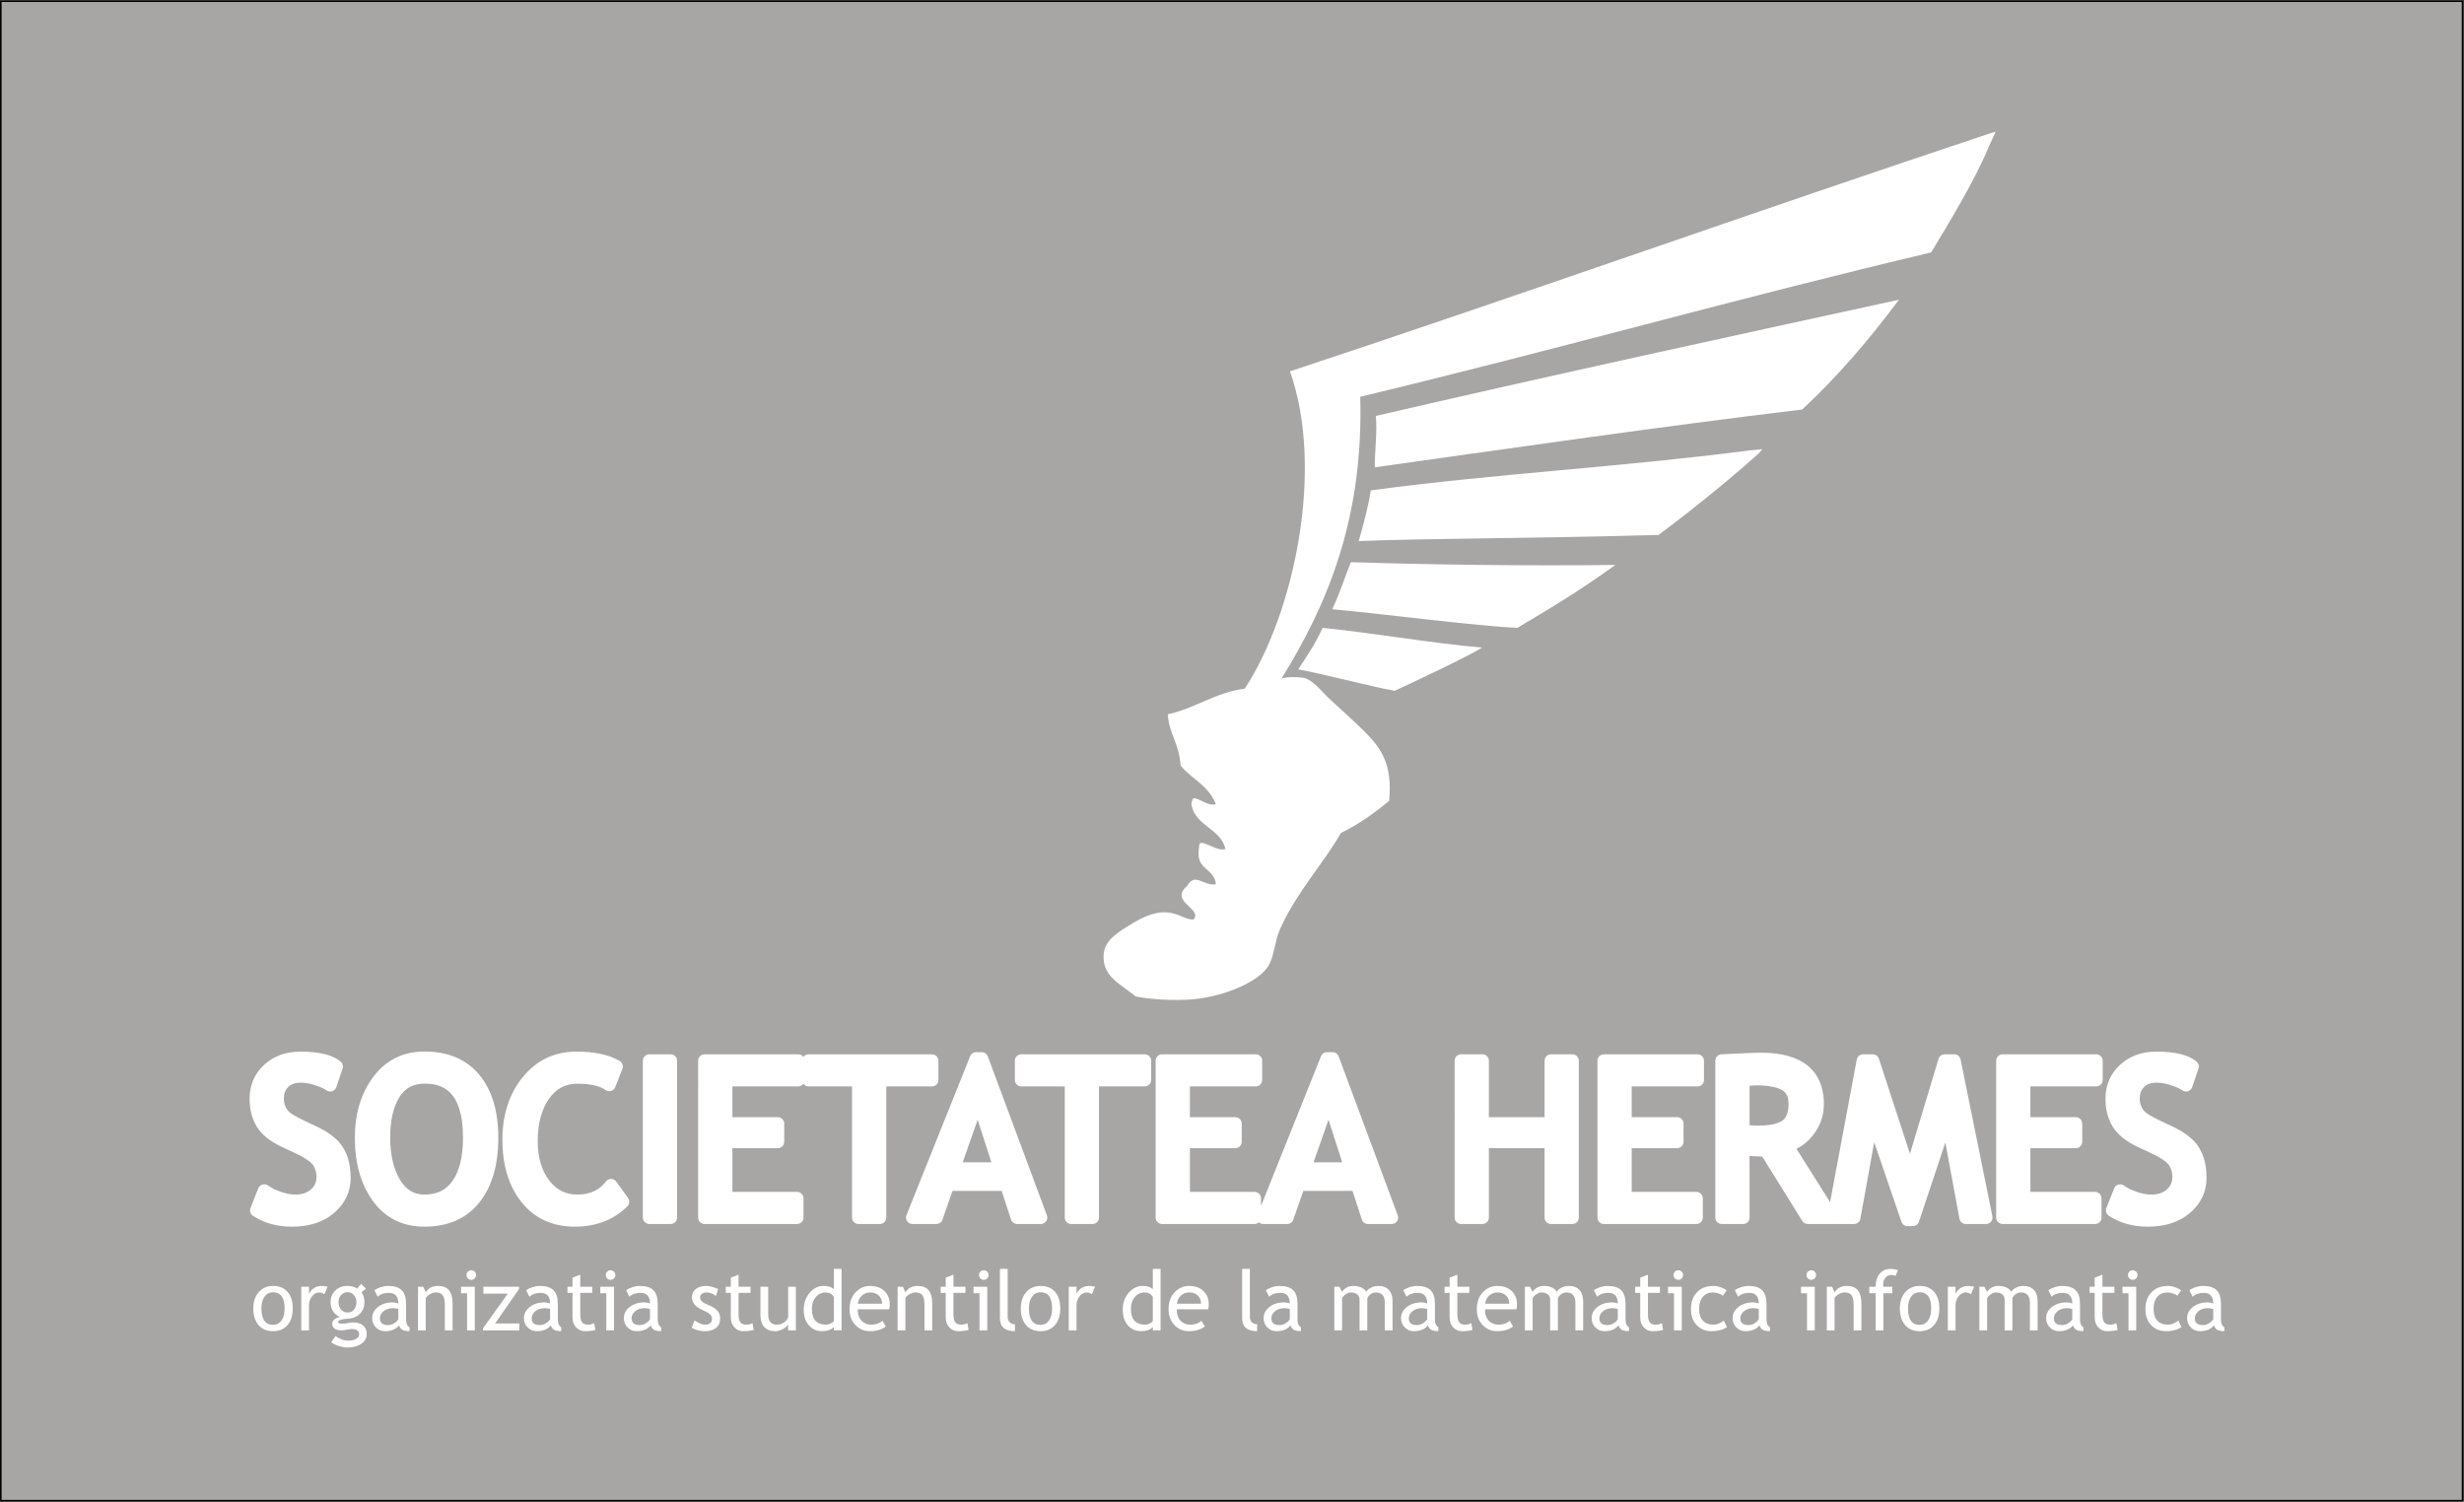 <?xml version="1.0" encoding="UTF-8" standalone="no"?>
<!-- Created with Inkscape (http://www.inkscape.org/) -->

<svg
   version="1.1"
   id="svg2"
   width="1023.948"
   height="624"
   viewBox="0 0 1023.948 624"
   sodipodi:docname="hlogo.ai"
   xmlns:inkscape="http://www.inkscape.org/namespaces/inkscape"
   xmlns:sodipodi="http://sodipodi.sourceforge.net/DTD/sodipodi-0.dtd"
   xmlns="http://www.w3.org/2000/svg"
   xmlns:svg="http://www.w3.org/2000/svg">
  <rect x="0" y="0" width="1023.948" height="624" fill="#333333" stroke="none"/>
  <defs
     id="defs6">
    <clipPath
       clipPathUnits="userSpaceOnUse"
       id="clipPath18">
      <path
         d="M 0,468 H 767.961 V 0 H 0 Z"
         id="path16" />
    </clipPath>
  </defs>
  <sodipodi:namedview
     id="namedview4"
     pagecolor="#ffffff"
     bordercolor="#000000"
     borderopacity="0.25"
     inkscape:showpageshadow="2"
     inkscape:pageopacity="0.0"
     inkscape:pagecheckerboard="0"
     inkscape:deskcolor="#d1d1d1" />
  <g
     id="g8"
     inkscape:groupmode="layer"
     inkscape:label="hlogo"
     transform="matrix(1.333,0,0,-1.333,0,624)">
    <path
       d="M 0,0 H 767.961 V 468 H 0 Z"
       style="fill:#a8a5a5;fill-opacity:1;fill-rule:nonzero;stroke:none"
       id="path10" />
    <g
       id="g12">
      <g
         id="g14"
         clip-path="url(#clipPath18)">
        <path
           d="M 767.961,0 H 0 v 468 h 767.961 z"
           style="fill:none;stroke:#000000;stroke-width:1;stroke-linecap:butt;stroke-linejoin:miter;stroke-miterlimit:10;stroke-dasharray:none;stroke-opacity:1"
           id="path20" />
        <g
           id="g22"
           transform="translate(354.059,157.446)">
          <path
             d="m 0,0 c 2.019,-0.38 8.035,-1.351 15.998,-1 9.838,0.434 21.241,4.822 24.997,9.999 2.245,3.095 2.176,7.893 4,11.998 5.075,11.431 13.526,20.42 18.997,29.997 5.609,2.722 10.456,6.208 14.998,9.998 1.167,11.292 -2.584,16.44 -7.096,21.044 -3.936,4.017 -8.726,8.107 -12.125,11.375 -2.133,2.05 -4.521,5.243 -7.375,5.938 0,0 -4.064,0.626 -6.939,-0.187 14.19,22.805 25.615,49.741 24.536,87.815 59.967,14.356 117.861,30.787 177.978,44.994 5.769,9.52 13.661,22.518 17.997,32.996 0.191,0.46 2.116,4.663 2.116,4.663 l -2.116,-0.664 C 193.423,244.857 119.258,218.408 48.082,194.911 58.915,164.479 49.411,119.466 33.996,95.988 24.596,94.722 18.76,89.893 9.999,87.989 c 0.387,-6.278 3.52,-8.828 3.999,-15.998 3.521,-4.33 8.396,-5.83 10.999,-11.999 -2.258,-0.886 -5.617,2.133 -7.04,1.794 0,0 -0.646,-0.827 -0.563,-2.125 1.386,-6.625 9,-7.25 10.603,-13.667 -2.465,-0.903 -6.329,2.415 -7.925,1.83 -0.239,-0.088 -0.411,-1.565 -0.428,-2.288 -0.761,-6.093 4.971,-5.59 5.353,-10.54 -3.827,-0.718 -6.478,3.915 -8.978,-0.543 -5.75,-4.875 5.03,-7.104 1.979,-10.456 C 14.019,23.786 10.644,29.786 -0.606,23.036 -5.579,20.052 -9.737,17.606 -9.999,12.998 -10.38,6.286 -5.318,4.354 0,0"
             style="fill:#ffffff;fill-opacity:1;fill-rule:nonzero;stroke:none"
             id="path24" />
        </g>
        <g
           id="g26"
           transform="translate(591.999,374.677)">
          <path
             d="m 0,0 c -54.186,-11.806 -109.522,-23.811 -163.087,-36.236 0.504,-4.735 -0.334,-10.691 -0.334,-16.015 43.86,6.133 88.61,12.661 133.25,18.015 C -18.921,-23.757 -9.105,-12.225 0,0"
             style="fill:#ffffff;fill-opacity:1;fill-rule:nonzero;stroke:none"
             id="path28" />
        </g>
        <g
           id="g30"
           transform="translate(549.37,328.066)">
          <path
             d="m 0,0 c -3.182,-0.248 -4.729,-0.485 -4.604,-0.458 -40.188,-5.182 -78.963,-7.188 -117.438,-12.375 -0.814,-5.423 -2.312,-10.75 -3.75,-15.804 22.47,0.881 53.992,0.793 93.492,1.918 0,0 6.226,4.699 9.153,7.003 8.591,6.761 15.74,12.724 22.156,18.498 z"
             style="fill:#ffffff;fill-opacity:1;fill-rule:nonzero;stroke:none"
             id="path32" />
        </g>
        <g
           id="g34"
           transform="translate(421.14,292.857)">
          <path
             d="m 0,0 c -1.875,-4.5 -2.91,-8.386 -5.812,-14.688 14.783,-1.29 45.107,-5.277 57.732,-5.78 9.017,5.362 19.518,11.593 30.518,19.593 C 54.805,-1.178 26.487,-0.842 0,0"
             style="fill:#ffffff;fill-opacity:1;fill-rule:nonzero;stroke:none"
             id="path36" />
        </g>
        <g
           id="g38"
           transform="translate(412.328,272.372)">
          <path
             d="m 0,0 c -1.85,-4.129 -4.937,-9.015 -7.625,-12.952 7.716,-1.341 22.105,-5.247 30.076,-6.67 5.75,2.625 22.822,10.689 27.286,13.471 C 33.191,-4.699 16.348,-1.65 0,0"
             style="fill:#ffffff;fill-opacity:1;fill-rule:nonzero;stroke:none"
             id="path40" />
        </g>
        <g
           id="g42"
           transform="translate(104.206,90.015)">
          <path
             d="m 0,0 c 3.392,2.944 5.112,6.598 5.112,10.858 0,3.743 -0.779,6.908 -2.316,9.409 -1.547,2.518 -4.197,4.678 -7.873,6.418 l -3.994,1.896 c -3.177,1.534 -4.321,2.315 -4.72,2.646 -0.603,0.498 -1.063,1.106 -1.407,1.859 -0.35,0.767 -0.52,1.609 -0.52,2.574 0,1.484 0.445,2.646 1.361,3.554 0.92,0.913 2.212,1.356 3.949,1.356 1.34,0 2.836,-0.269 4.449,-0.8 2.016,-0.665 3.029,-1.231 3.525,-1.59 0.514,-0.372 1.175,-0.477 1.78,-0.285 0.605,0.192 1.083,0.661 1.287,1.262 l 1.97,5.809 c 0.266,0.784 0.021,1.651 -0.616,2.18 -2.508,2.085 -6.617,3.099 -12.562,3.099 -4.554,0 -8.36,-1.393 -11.31,-4.141 -2.992,-2.786 -4.51,-6.333 -4.51,-10.544 0,-3.369 0.77,-6.317 2.287,-8.765 1.526,-2.463 4.167,-4.582 7.848,-6.3 l 3.931,-1.832 c 4.153,-1.959 5.405,-3.267 5.781,-3.87 0.684,-1.102 1.017,-2.257 1.017,-3.534 0,-1.649 -0.543,-2.905 -1.708,-3.955 -1.213,-1.092 -2.827,-1.623 -4.938,-1.623 -1.247,0 -2.716,0.275 -4.365,0.817 -1.651,0.544 -3.031,1.218 -4.1,2.001 -0.499,0.365 -1.139,0.481 -1.736,0.309 -0.595,-0.171 -1.077,-0.609 -1.305,-1.185 L -26.12,1.48 c -0.348,-0.876 -0.035,-1.877 0.75,-2.401 3.391,-2.261 7.504,-3.406 12.225,-3.406 5.413,0 9.835,1.456 13.145,4.327"
             style="fill:#ffffff;fill-opacity:1;fill-rule:nonzero;stroke:none"
             id="path44" />
        </g>
        <g
           id="g46"
           transform="translate(132.319,95.695)">
          <path
             d="m 0,0 c -3.296,0 -5.795,1.523 -7.64,4.656 -2.021,3.432 -3.045,7.819 -3.045,13.039 0,5.416 0.984,9.704 2.924,12.744 1.782,2.793 4.321,4.151 7.761,4.151 5.16,0 12.02,-1.751 12.02,-16.895 C 12.02,11.908 10.933,7.406 8.788,4.313 6.775,1.411 3.9,0 0,0 M 17.148,37.294 C 13.151,42.141 7.381,44.598 0,44.598 c -6.669,0 -12.043,-2.674 -15.975,-7.949 -3.796,-5.092 -5.72,-11.469 -5.72,-18.954 0,-7.918 1.885,-14.534 5.604,-19.667 3.863,-5.332 9.277,-8.036 16.091,-8.036 7.374,0 13.145,2.55 17.153,7.579 3.9,4.894 5.877,11.664 5.877,20.124 0,8.273 -1.979,14.867 -5.882,19.599"
             style="fill:#ffffff;fill-opacity:1;fill-rule:nonzero;stroke:none"
             id="path48" />
        </g>
        <g
           id="g50"
           transform="translate(179.218,85.688)">
          <path
             d="m 0,0 c 6.618,0 12.124,2.139 16.365,6.356 0.696,0.693 0.787,1.789 0.214,2.585 l -3.672,5.108 c -0.371,0.515 -0.963,0.824 -1.597,0.833 -0.668,0.011 -1.235,-0.285 -1.62,-0.789 -2.089,-2.749 -5.03,-4.085 -8.989,-4.085 -3.583,0 -6.432,1.442 -8.713,4.41 -2.372,3.086 -3.574,7.229 -3.574,12.316 0,5.385 1.186,9.806 3.525,13.14 2.215,3.155 5.059,4.689 8.695,4.689 4.13,0 7.125,-0.657 8.903,-1.953 0.501,-0.364 1.142,-0.475 1.738,-0.303 0.596,0.173 1.077,0.613 1.303,1.19 l 2.236,5.709 c 0.359,0.917 -0.002,1.959 -0.853,2.456 -3.3,1.931 -7.84,2.91 -13.494,2.91 -6.812,0 -12.445,-2.686 -16.742,-7.984 -4.195,-5.172 -6.322,-11.716 -6.322,-19.452 0,-7.974 2,-14.526 5.944,-19.474 C -12.599,2.578 -6.997,0 0,0"
             style="fill:#ffffff;fill-opacity:1;fill-rule:nonzero;stroke:none"
             id="path52" />
        </g>
        <g
           id="g54"
           transform="translate(209.08,139.426)">
          <path
             d="m 0,0 h -6.676 c -1.105,0 -2,-0.896 -2,-2 v -48.904 c 0,-1.105 0.895,-2 2,-2 H 0 c 1.104,0 2,0.895 2,2 V -2 C 2,-0.896 1.104,0 0,0"
             style="fill:#ffffff;fill-opacity:1;fill-rule:nonzero;stroke:none"
             id="path56" />
        </g>
        <g
           id="g58"
           transform="translate(248.489,96.53)">
          <path
             d="m 0,0 h -20.165 v 13.626 h 14.157 c 1.104,0 2,0.895 2,2 V 21.3 c 0,1.104 -0.896,2 -2,2 h -14.157 v 9.586 H 0.367 c 0.66,0 1.241,0.324 1.605,0.817 0.364,-0.493 0.945,-0.817 1.605,-0.817 H 17.133 V -8.009 c 0,-1.104 0.895,-2 2,-2 h 6.676 c 1.105,0 2,0.896 2,2 v 40.895 h 14.257 c 1.104,0 2,0.895 2,2 v 6.01 c 0,1.104 -0.896,2 -2,2 H 3.577 c -0.66,0 -1.241,-0.325 -1.605,-0.818 -0.364,0.493 -0.945,0.818 -1.605,0.818 h -29.208 c -1.105,0 -2,-0.896 -2,-2 V -8.009 c 0,-1.104 0.895,-2 2,-2 H 0 c 1.104,0 2,0.896 2,2 V -2 C 2,-0.896 1.104,0 0,0"
             style="fill:#ffffff;fill-opacity:1;fill-rule:nonzero;stroke:none"
             id="path60" />
        </g>
        <g
           id="g62"
           transform="translate(309.067,105.744)">
          <path
             d="m 0,0 h -8.95 l 4.67,13.271 z m 17.074,-18.364 c 0.374,0.538 0.461,1.224 0.232,1.839 L -1.121,33.046 c -0.291,0.783 -1.038,1.303 -1.874,1.303 h -1.769 c -0.818,0 -1.553,-0.497 -1.857,-1.256 l -19.862,-49.572 c -0.247,-0.616 -0.172,-1.315 0.2,-1.865 0.372,-0.55 0.992,-0.879 1.657,-0.879 h 7.477 c 0.85,0 1.607,0.537 1.888,1.34 l 3.137,8.975 H 3.199 l 2.921,-8.936 c 0.269,-0.822 1.036,-1.379 1.901,-1.379 h 7.411 c 0.654,0 1.268,0.321 1.642,0.859"
             style="fill:#ffffff;fill-opacity:1;fill-rule:nonzero;stroke:none"
             id="path64" />
        </g>
        <g
           id="g66"
           transform="translate(358.873,131.416)">
          <path
             d="m 0,0 v 6.01 c 0,1.104 -0.896,2 -2,2 h -38.489 c -1.104,0 -2,-0.896 -2,-2 V 0 c 0,-1.104 0.896,-2 2,-2 h 13.556 v -40.895 c 0,-1.104 0.895,-2 2,-2 h 6.676 c 1.105,0 2,0.896 2,2 l 0,40.895 H -2 c 1.104,0 2,0.896 2,2"
             style="fill:#ffffff;fill-opacity:1;fill-rule:nonzero;stroke:none"
             id="path68" />
        </g>
        <g
           id="g70"
           transform="translate(418.444,105.744)">
          <path
             d="m 0,0 h -8.95 l 4.67,13.271 z m -1.12,33.046 c -0.292,0.783 -1.039,1.303 -1.875,1.303 h -1.77 c -0.817,0 -1.552,-0.497 -1.856,-1.256 l -18.704,-46.681 v 2.374 c 0,1.105 -0.896,2 -2,2 H -47.491 V 4.412 h 14.157 c 1.105,0 2,0.896 2,2 v 5.674 c 0,1.104 -0.895,2 -2,2 h -14.157 v 9.586 h 20.533 c 1.104,0 2,0.895 2,2 v 6.01 c 0,1.104 -0.896,2 -2,2 h -29.209 c -1.104,0 -2,-0.896 -2,-2 v -48.905 c 0,-1.104 0.896,-2 2,-2 h 28.842 c 0.52,0 0.99,0.204 1.346,0.531 0.366,-0.336 0.845,-0.531 1.352,-0.531 h 7.478 c 0.85,0 1.607,0.537 1.887,1.34 l 3.138,8.975 H 3.199 l 2.92,-8.936 c 0.27,-0.822 1.036,-1.379 1.902,-1.379 h 7.41 c 0.655,0 1.268,0.321 1.642,0.859 0.373,0.538 0.46,1.224 0.233,1.839 z"
             style="fill:#ffffff;fill-opacity:1;fill-rule:nonzero;stroke:none"
             id="path72" />
        </g>
        <g
           id="g74"
           transform="translate(483.522,86.522)">
          <path
             d="m 0,0 h 6.677 c 1.104,0 2,0.896 2,2 v 48.904 c 0,1.105 -0.896,2 -2,2 H 0 c -1.104,0 -2,-0.895 -2,-2 V 33.309 h -17.364 v 17.595 c 0,1.105 -0.896,2 -2,2 h -6.676 c -1.105,0 -2,-0.895 -2,-2 V 2 c 0,-1.104 0.895,-2 2,-2 h 6.676 c 1.104,0 2,0.896 2,2 V 23.635 H -2 L -2,2 C -2,0.896 -1.104,0 0,0"
             style="fill:#ffffff;fill-opacity:1;fill-rule:nonzero;stroke:none"
             id="path76" />
        </g>
        <g
           id="g78"
           transform="translate(529.216,129.416)">
          <path
             d="m 0,0 c 1.104,0 2,0.896 2,2 v 6.01 c 0,1.104 -0.896,2 -2,2 h -29.209 c -1.104,0 -2,-0.896 -2,-2 v -48.905 c 0,-1.104 0.896,-2 2,-2 h 28.842 c 1.104,0 2,0.896 2,2 v 6.009 c 0,1.105 -0.896,2 -2,2 h -20.166 v 13.626 h 14.157 c 1.105,0 2,0.896 2,2 v 5.674 c 0,1.105 -0.895,2 -2,2 H -20.533 V 0 Z"
             style="fill:#ffffff;fill-opacity:1;fill-rule:nonzero;stroke:none"
             id="path80" />
        </g>
        <g
           id="g82"
           transform="translate(545.431,129.617)">
          <path
             d="m 0,0 c 1.101,0.105 1.657,0.133 1.939,0.133 4.777,0 7.115,-0.82 8.235,-1.508 0.851,-0.522 1.983,-1.526 1.983,-4.203 0,-2.613 -0.636,-4.389 -1.892,-5.277 -1.011,-0.716 -3.149,-1.569 -7.591,-1.569 -0.869,0 -1.764,0.04 -2.674,0.119 z m 67.396,-43.096 h 6.342 c 0.601,0 1.169,0.27 1.549,0.735 0.379,0.464 0.53,1.075 0.411,1.663 L 65.784,8.206 c -0.188,0.933 -1.009,1.603 -1.96,1.603 H 60.82 c -0.882,0 -1.66,-0.579 -1.915,-1.423 L 49.994,-21.197 40.322,8.43 c -0.268,0.822 -1.036,1.379 -1.901,1.379 h -3.038 c -0.963,0 -1.789,-0.686 -1.966,-1.632 l -8.315,-44.459 -10.488,16.634 c 1.989,0.944 3.764,2.424 5.302,4.422 2.157,2.807 3.252,6.008 3.252,9.515 0,7.308 -3.405,16.02 -19.626,16.02 -1.503,0 -3.902,-0.085 -7.13,-0.253 -4.225,-0.219 -4.97,-0.246 -5.088,-0.247 -1.104,0 -2,-0.896 -2,-2 v -48.905 c 0,-1.104 0.896,-2 2,-2 H -2 c 1.104,0 2,0.896 2,2 v 19.197 c 1.576,-0.095 2.898,-0.157 3.957,-0.184 l 12.475,-20.068 c 0.364,-0.587 1.006,-0.945 1.698,-0.945 h 7.643 c 0.072,0 0.139,0.021 0.208,0.029 0.085,-0.011 0.169,-0.029 0.255,-0.029 h 6.343 c 0.968,0 1.796,0.693 1.968,1.645 l 4.307,23.84 8.49,-24.8 c 0.277,-0.81 1.038,-1.353 1.892,-1.353 h 1.669 c 0.862,0 1.626,0.551 1.898,1.368 l 8.23,24.715 4.397,-23.778 c 0.175,-0.948 1.003,-1.637 1.966,-1.637"
             style="fill:#ffffff;fill-opacity:1;fill-rule:nonzero;stroke:none"
             id="path84" />
        </g>
        <g
           id="g86"
           transform="translate(624.306,86.522)">
          <path
             d="m 0,0 h 28.841 c 1.104,0 2,0.896 2,2 v 6.009 c 0,1.104 -0.896,2 -2,2 H 8.676 v 13.626 h 14.156 c 1.105,0 2,0.895 2,2 v 5.674 c 0,1.104 -0.895,2 -2,2 H 8.676 v 9.586 h 20.532 c 1.104,0 2,0.895 2,2 v 6.009 c 0,1.105 -0.896,2 -2,2 L 0,52.904 c -1.104,0 -2,-0.895 -2,-2 V 2 C -2,0.896 -1.104,0 0,0"
             style="fill:#ffffff;fill-opacity:1;fill-rule:nonzero;stroke:none"
             id="path88" />
        </g>
        <g
           id="g90"
           transform="translate(666.518,110.51)">
          <path
             d="m 0,0 3.931,-1.832 c 4.152,-1.96 5.404,-3.267 5.78,-3.87 0.684,-1.102 1.017,-2.257 1.017,-3.534 0,-1.649 -0.543,-2.906 -1.708,-3.956 -1.212,-1.092 -2.827,-1.622 -4.937,-1.622 -1.248,0 -2.717,0.275 -4.365,0.817 -1.653,0.545 -3.032,1.218 -4.101,2.001 -0.502,0.366 -1.143,0.479 -1.736,0.308 -0.595,-0.171 -1.077,-0.609 -1.306,-1.184 l -2.435,-6.143 c -0.348,-0.877 -0.036,-1.878 0.75,-2.401 3.39,-2.26 7.503,-3.406 12.224,-3.406 5.412,0 9.835,1.456 13.145,4.327 3.392,2.944 5.112,6.598 5.112,10.858 0,3.743 -0.779,6.908 -2.315,9.408 -1.548,2.519 -4.198,4.678 -7.872,6.418 L 7.188,8.086 c -3.176,1.533 -4.321,2.315 -4.719,2.644 -0.603,0.499 -1.064,1.108 -1.407,1.861 -0.351,0.766 -0.521,1.608 -0.521,2.574 0,1.482 0.445,2.645 1.361,3.554 0.921,0.913 2.212,1.356 3.95,1.356 1.338,0 2.836,-0.269 4.449,-0.801 2.015,-0.664 3.029,-1.23 3.523,-1.588 0.516,-0.374 1.176,-0.479 1.781,-0.287 0.606,0.193 1.083,0.662 1.288,1.263 l 1.969,5.809 c 0.266,0.784 0.021,1.651 -0.616,2.18 -2.509,2.085 -6.618,3.099 -12.561,3.099 -4.555,0 -8.361,-1.394 -11.31,-4.142 -2.993,-2.785 -4.511,-6.333 -4.511,-10.544 0,-3.368 0.77,-6.316 2.286,-8.764 C -6.322,3.837 -3.682,1.718 0,0"
             style="fill:#ffffff;fill-opacity:1;fill-rule:nonzero;stroke:none"
             id="path92" />
        </g>
        <g
           id="g94"
           transform="translate(87.77,56.443)">
          <path
             d="m 0,0 c -0.639,-0.914 -1.521,-1.371 -2.647,-1.371 -2.412,0 -3.618,1.705 -3.618,5.115 0,1.574 0.328,2.811 0.984,3.707 0.656,0.898 1.534,1.346 2.634,1.346 2.404,0 3.605,-1.684 3.605,-5.053 C 0.958,2.162 0.639,0.914 0,0 m -2.647,10.766 c -1.845,0 -3.332,-0.647 -4.462,-1.937 -1.13,-1.29 -1.695,-2.985 -1.695,-5.085 0,-2.166 0.541,-3.889 1.625,-5.166 1.083,-1.278 2.594,-1.918 4.532,-1.918 1.896,0 3.394,0.633 4.494,1.899 1.1,1.265 1.651,2.994 1.651,5.185 0,2.201 -0.538,3.922 -1.613,5.161 -1.074,1.24 -2.585,1.861 -4.532,1.861"
             style="fill:#ffffff;fill-opacity:1;fill-rule:nonzero;stroke:none"
             id="path96" />
        </g>
        <g
           id="g98"
           transform="translate(96.331,64.783)">
          <path
             d="M 0,0 V 2.172 H -2.412 V -11.426 H 0 v 7.795 c 0,1.11 0.319,2.057 0.958,2.844 0.64,0.787 1.386,1.182 2.241,1.182 0.533,0 1.062,-0.183 1.587,-0.547 L 5.789,2.197 C 4.977,2.35 4.354,2.426 3.923,2.426 2.188,2.426 0.88,1.617 0,0"
             style="fill:#ffffff;fill-opacity:1;fill-rule:nonzero;stroke:none"
             id="path100" />
        </g>
        <g
           id="g102"
           transform="translate(105.534,62.219)">
          <path
             d="M 0,0 C 0,0.847 0.265,1.566 0.793,2.158 1.322,2.751 2.006,3.047 2.844,3.047 3.623,3.047 4.272,2.751 4.792,2.158 5.313,1.566 5.573,0.847 5.573,0 5.573,-0.981 5.332,-1.775 4.85,-2.38 4.367,-2.984 3.699,-3.287 2.844,-3.287 1.972,-3.287 1.28,-2.977 0.768,-2.354 0.256,-1.732 0,-0.947 0,0 m 4.545,-6.385 c -0.373,0 -0.944,-0.066 -1.714,-0.197 -0.77,-0.131 -1.337,-0.197 -1.701,-0.197 -0.83,0 -1.244,0.174 -1.244,0.521 0,0.254 0.198,0.459 0.596,0.615 0.398,0.157 0.716,0.248 0.953,0.274 l 1.993,0.203 c 1.388,0.135 2.509,0.668 3.364,1.6 0.855,0.93 1.282,2.082 1.282,3.453 0,1.295 -0.309,2.343 -0.927,3.148 L 8.595,4.127 7.021,5.611 5.814,4.164 C 5.061,4.715 4.016,4.99 2.679,4.99 1.223,4.99 0,4.516 -0.99,3.568 -1.98,2.62 -2.476,1.436 -2.476,0.014 c 0,-2.218 0.957,-3.776 2.87,-4.672 -0.669,-0.161 -1.23,-0.424 -1.683,-0.787 -0.452,-0.365 -0.679,-0.771 -0.679,-1.219 0,-1.456 0.965,-2.184 2.895,-2.184 0.398,0 0.952,0.068 1.663,0.203 0.711,0.135 1.202,0.204 1.472,0.204 1.592,0 2.387,-0.551 2.387,-1.651 0,-0.558 -0.315,-1.027 -0.946,-1.403 -0.63,-0.376 -1.491,-0.566 -2.583,-0.566 -1.185,0 -2.48,0.471 -3.885,1.411 l -1.307,-1.93 c 0.592,-0.449 1.375,-0.83 2.348,-1.143 0.973,-0.313 1.9,-0.47 2.78,-0.47 1.719,0 3.138,0.385 4.26,1.156 1.121,0.769 1.682,1.781 1.682,3.033 0,1.135 -0.375,2.022 -1.124,2.66 -0.749,0.639 -1.792,0.959 -3.129,0.959"
             style="fill:#ffffff;fill-opacity:1;fill-rule:nonzero;stroke:none"
             id="path104" />
        </g>
        <g
           id="g106"
           transform="translate(124.181,56.748)">
          <path
             d="m 0,0 c -0.939,-1.16 -2.019,-1.74 -3.237,-1.74 -1.668,0 -2.501,0.707 -2.501,2.121 0,0.854 0.385,1.595 1.155,2.221 0.77,0.627 1.765,0.939 2.983,0.939 0.305,0 0.838,-0.084 1.6,-0.254 z m 2.412,-0.039 v 4.875 c 0,1.955 -0.446,3.382 -1.339,4.279 -0.893,0.897 -2.325,1.346 -4.298,1.346 -0.736,0 -1.508,-0.134 -2.317,-0.4 C -6.35,9.794 -6.982,9.475 -7.439,9.102 l 1.015,-2.018 c 0.813,0.812 1.972,1.219 3.479,1.219 C -0.982,8.303 0,7.202 0,5.002 c -0.643,0.22 -1.219,0.33 -1.727,0.33 -1.87,0 -3.408,-0.477 -4.614,-1.429 C -7.547,2.951 -8.15,1.785 -8.15,0.406 c 0,-1.151 0.391,-2.114 1.174,-2.888 0.783,-0.775 1.707,-1.163 2.774,-1.163 1.989,0 3.466,0.606 4.431,1.817 0.211,-0.644 0.56,-1.106 1.047,-1.385 0.487,-0.279 1.221,-0.418 2.203,-0.418 v 1.205 c -0.711,0.399 -1.067,1.194 -1.067,2.387"
             style="fill:#ffffff;fill-opacity:1;fill-rule:nonzero;stroke:none"
             id="path108" />
        </g>
        <g
           id="g110"
           transform="translate(136.621,67.209)">
          <path
             d="m 0,0 c -1.803,0 -3.102,-0.669 -3.897,-2.006 l -0.762,1.752 H -6.31 v -13.598 h 2.413 v 10.106 c 0.321,0.482 0.782,0.889 1.383,1.219 0.601,0.33 1.177,0.496 1.727,0.496 1.024,0 1.754,-0.291 2.19,-0.87 0.436,-0.579 0.654,-1.593 0.654,-3.04 v -7.911 h 2.412 v 8.418 C 4.469,-1.812 2.979,0 0,0"
             style="fill:#ffffff;fill-opacity:1;fill-rule:nonzero;stroke:none"
             id="path112" />
        </g>
        <g
           id="g114"
           transform="translate(146.927,72.096)">
          <path
             d="m 0,0 c -0.415,0 -0.766,-0.144 -1.054,-0.432 -0.287,-0.287 -0.431,-0.638 -0.431,-1.052 0,-0.415 0.146,-0.769 0.438,-1.061 0.292,-0.292 0.641,-0.437 1.047,-0.437 0.415,0 0.768,0.145 1.06,0.437 0.292,0.292 0.438,0.646 0.438,1.061 0,0.406 -0.146,0.755 -0.438,1.047 C 0.768,-0.146 0.415,0 0,0"
             style="fill:#ffffff;fill-opacity:1;fill-rule:nonzero;stroke:none"
             id="path116" />
        </g>
        <g
           id="g118"
           transform="translate(143.741,64.924)">
          <path
             d="M 0,0 H 1.866 V -11.566 H 4.278 V 2.031 L 0,2.031 Z"
             style="fill:#ffffff;fill-opacity:1;fill-rule:nonzero;stroke:none"
             id="path120" />
        </g>
        <g
           id="g122"
           transform="translate(161.817,66.269)">
          <path
             d="m 0,0 v 0.686 h -11.121 v -2.159 h 7.604 l -7.731,-10.804 v -0.635 H 0.076 v 2.158 h -7.541 z"
             style="fill:#ffffff;fill-opacity:1;fill-rule:nonzero;stroke:none"
             id="path124" />
        </g>
        <g
           id="g126"
           transform="translate(171.489,56.748)">
          <path
             d="m 0,0 c -0.939,-1.16 -2.019,-1.74 -3.237,-1.74 -1.668,0 -2.501,0.707 -2.501,2.121 0,0.854 0.385,1.595 1.155,2.221 0.77,0.627 1.765,0.939 2.983,0.939 0.305,0 0.838,-0.084 1.6,-0.254 z m 2.412,-0.039 v 4.875 c 0,1.955 -0.446,3.382 -1.339,4.279 -0.893,0.897 -2.325,1.346 -4.298,1.346 -0.736,0 -1.508,-0.134 -2.317,-0.4 C -6.35,9.794 -6.982,9.475 -7.439,9.102 l 1.015,-2.018 c 0.813,0.812 1.972,1.219 3.479,1.219 C -0.982,8.303 0,7.202 0,5.002 c -0.643,0.22 -1.219,0.33 -1.727,0.33 -1.87,0 -3.408,-0.477 -4.614,-1.429 C -7.547,2.951 -8.15,1.785 -8.15,0.406 c 0,-1.151 0.391,-2.114 1.174,-2.888 0.783,-0.775 1.707,-1.163 2.774,-1.163 1.989,0 3.466,0.606 4.431,1.817 0.211,-0.644 0.56,-1.106 1.047,-1.385 0.487,-0.279 1.221,-0.418 2.203,-0.418 v 1.205 c -0.711,0.399 -1.067,1.194 -1.067,2.387"
             style="fill:#ffffff;fill-opacity:1;fill-rule:nonzero;stroke:none"
             id="path128" />
        </g>
        <g
           id="g130"
           transform="translate(183.332,55.135)">
          <path
             d="M 0,0 C -0.855,0 -1.475,0.242 -1.86,0.725 -2.245,1.207 -2.438,2.02 -2.438,3.162 v 6.754 h 3.733 v 1.904 h -3.733 v 3.77 L -4.85,14.664 V 11.82 H -6.424 V 9.916 H -4.85 V 2.197 c 0,-1.218 0.371,-2.228 1.111,-3.028 0.741,-0.8 1.649,-1.2 2.723,-1.2 1.194,0 2.29,0.127 3.288,0.381 L 1.917,0.471 C 1.257,0.157 0.618,0 0,0"
             style="fill:#ffffff;fill-opacity:1;fill-rule:nonzero;stroke:none"
             id="path132" />
        </g>
        <g
           id="g134"
           transform="translate(187.151,64.924)">
          <path
             d="M 0,0 H 1.866 V -11.566 H 4.278 V 2.031 L 0,2.031 Z"
             style="fill:#ffffff;fill-opacity:1;fill-rule:nonzero;stroke:none"
             id="path136" />
        </g>
        <g
           id="g138"
           transform="translate(190.338,72.096)">
          <path
             d="m 0,0 c -0.415,0 -0.766,-0.144 -1.054,-0.432 -0.287,-0.287 -0.431,-0.638 -0.431,-1.052 0,-0.415 0.146,-0.769 0.438,-1.061 0.292,-0.292 0.641,-0.437 1.047,-0.437 0.415,0 0.768,0.145 1.06,0.437 0.292,0.292 0.438,0.646 0.438,1.061 0,0.406 -0.146,0.755 -0.438,1.047 C 0.768,-0.146 0.415,0 0,0"
             style="fill:#ffffff;fill-opacity:1;fill-rule:nonzero;stroke:none"
             id="path140" />
        </g>
        <g
           id="g142"
           transform="translate(202.638,56.748)">
          <path
             d="m 0,0 c -0.939,-1.16 -2.019,-1.74 -3.237,-1.74 -1.668,0 -2.501,0.707 -2.501,2.121 0,0.854 0.385,1.595 1.155,2.221 0.77,0.627 1.765,0.939 2.983,0.939 0.305,0 0.838,-0.084 1.6,-0.254 z m 2.412,-0.039 v 4.875 c 0,1.955 -0.446,3.382 -1.339,4.279 -0.893,0.897 -2.325,1.346 -4.298,1.346 -0.736,0 -1.508,-0.134 -2.317,-0.4 C -6.35,9.794 -6.982,9.475 -7.439,9.102 l 1.015,-2.018 c 0.813,0.812 1.972,1.219 3.479,1.219 C -0.982,8.303 0,7.202 0,5.002 c -0.643,0.22 -1.219,0.33 -1.727,0.33 -1.87,0 -3.408,-0.477 -4.614,-1.429 C -7.547,2.951 -8.15,1.785 -8.15,0.406 c 0,-1.151 0.391,-2.114 1.174,-2.888 0.783,-0.775 1.707,-1.163 2.774,-1.163 1.989,0 3.466,0.606 4.431,1.817 0.211,-0.644 0.56,-1.106 1.047,-1.385 0.487,-0.279 1.221,-0.418 2.203,-0.418 v 1.205 c -0.711,0.399 -1.067,1.194 -1.067,2.387"
             style="fill:#ffffff;fill-opacity:1;fill-rule:nonzero;stroke:none"
             id="path144" />
        </g>
        <g
           id="g146"
           transform="translate(221.474,60.975)">
          <path
             d="m 0,0 -1.727,0.787 c -0.99,0.449 -1.485,1.109 -1.485,1.981 0,0.415 0.197,0.757 0.59,1.029 0.394,0.27 0.878,0.406 1.454,0.406 0.965,0 1.925,-0.381 2.882,-1.142 L 2.399,5.295 C 0.893,5.921 -0.355,6.234 -1.346,6.234 -2.658,6.234 -3.72,5.921 -4.532,5.295 -5.345,4.668 -5.751,3.797 -5.751,2.68 c 0,-0.432 0.07,-0.836 0.209,-1.213 0.14,-0.377 0.352,-0.733 0.635,-1.067 0.284,-0.334 0.618,-0.632 1.003,-0.894 0.385,-0.263 1.132,-0.649 2.241,-1.156 1.439,-0.643 2.158,-1.413 2.158,-2.311 0,-1.252 -0.745,-1.879 -2.234,-1.879 -0.821,0 -1.905,0.441 -3.25,1.32 L -5.84,-6.805 c 1.261,-0.711 2.607,-1.066 4.037,-1.066 1.515,0 2.7,0.346 3.555,1.035 0.855,0.69 1.282,1.645 1.282,2.863 0,0.931 -0.241,1.705 -0.723,2.323 C 1.828,-1.032 1.058,-0.482 0,0"
             style="fill:#ffffff;fill-opacity:1;fill-rule:nonzero;stroke:none"
             id="path148" />
        </g>
        <g
           id="g150"
           transform="translate(232.682,55.135)">
          <path
             d="M 0,0 C -0.855,0 -1.475,0.242 -1.86,0.725 -2.245,1.207 -2.438,2.02 -2.438,3.162 v 6.754 h 3.733 v 1.904 h -3.733 v 3.77 L -4.85,14.664 V 11.82 H -6.424 V 9.916 H -4.85 V 2.197 c 0,-1.218 0.371,-2.228 1.111,-3.028 0.741,-0.8 1.649,-1.2 2.723,-1.2 1.194,0 2.29,0.127 3.288,0.381 L 1.917,0.471 C 1.257,0.157 0.618,0 0,0"
             style="fill:#ffffff;fill-opacity:1;fill-rule:nonzero;stroke:none"
             id="path152" />
        </g>
        <g
           id="g154"
           transform="translate(245.706,57.408)">
          <path
             d="m 0,0 c -0.211,-0.602 -0.647,-1.131 -1.308,-1.588 -0.66,-0.457 -1.388,-0.685 -2.183,-0.685 -1.82,0 -2.73,1.049 -2.73,3.148 V 9.547 H -8.633 V 0.621 c 0,-1.574 0.396,-2.788 1.187,-3.642 0.792,-0.856 1.932,-1.284 3.422,-1.284 0.778,0 1.576,0.223 2.393,0.667 0.817,0.445 1.36,0.933 1.631,1.466 V -4.051 H 2.412 V 9.547 H 0 Z"
             style="fill:#ffffff;fill-opacity:1;fill-rule:nonzero;stroke:none"
             id="path156" />
        </g>
        <g
           id="g158"
           transform="translate(259.948,56.266)">
          <path
             d="m 0,0 c -0.135,-0.271 -0.47,-0.527 -1.003,-0.769 -0.533,-0.241 -0.99,-0.362 -1.371,-0.362 -2.979,0 -4.469,1.639 -4.469,4.914 0,1.489 0.4,2.717 1.2,3.682 0.8,0.965 1.847,1.447 3.142,1.447 1.058,0 1.892,-0.457 2.501,-1.371 z m 0,9.953 c -0.728,0.66 -1.794,0.99 -3.199,0.99 -1.684,0 -3.136,-0.722 -4.355,-2.165 -1.218,-1.442 -1.828,-3.184 -1.828,-5.223 0,-2.032 0.529,-3.657 1.587,-4.875 1.058,-1.219 2.438,-1.828 4.139,-1.828 1.599,0 2.818,0.418 3.656,1.255 V -2.895 H 2.412 V 16.262 H 0 Z"
             style="fill:#ffffff;fill-opacity:1;fill-rule:nonzero;stroke:none"
             id="path160" />
        </g>
        <g
           id="g162"
           transform="translate(267.449,61.674)">
          <path
             d="M 0,0 C 0.093,0.981 0.487,1.803 1.181,2.463 1.909,3.156 2.81,3.504 3.885,3.504 5.036,3.504 5.946,3.148 6.614,2.438 7.224,1.785 7.528,0.973 7.528,0 Z M 3.771,5.535 C 2.103,5.535 0.66,4.93 -0.559,3.719 -1.921,2.365 -2.603,0.566 -2.603,-1.676 c 0,-2.158 0.665,-3.877 1.994,-5.154 1.193,-1.16 2.645,-1.74 4.354,-1.74 1.185,0 2.26,0.177 3.225,0.533 0.77,0.271 1.341,0.593 1.714,0.965 l -1.016,1.74 C 6.746,-6.137 5.594,-6.539 4.215,-6.539 c -1.211,0 -2.201,0.373 -2.971,1.117 -0.871,0.856 -1.307,2.078 -1.307,3.67 h 9.8 c 0.127,0.448 0.191,0.94 0.191,1.473 0,1.734 -0.533,3.127 -1.6,4.175 -1.1,1.092 -2.62,1.639 -4.557,1.639"
             style="fill:#ffffff;fill-opacity:1;fill-rule:nonzero;stroke:none"
             id="path164" />
        </g>
        <g
           id="g166"
           transform="translate(286.147,67.209)">
          <path
             d="m 0,0 c -1.803,0 -3.102,-0.669 -3.897,-2.006 l -0.762,1.752 H -6.31 v -13.598 h 2.413 v 10.106 c 0.321,0.482 0.782,0.889 1.383,1.219 0.601,0.33 1.177,0.496 1.727,0.496 1.024,0 1.754,-0.291 2.19,-0.87 0.436,-0.579 0.654,-1.593 0.654,-3.04 v -7.911 h 2.412 v 8.418 C 4.469,-1.812 2.979,0 0,0"
             style="fill:#ffffff;fill-opacity:1;fill-rule:nonzero;stroke:none"
             id="path168" />
        </g>
        <g
           id="g170"
           transform="translate(299.679,55.135)">
          <path
             d="M 0,0 C -0.855,0 -1.475,0.242 -1.86,0.725 -2.245,1.207 -2.438,2.02 -2.438,3.162 v 6.754 h 3.733 v 1.904 h -3.733 v 3.77 L -4.85,14.664 V 11.82 H -6.424 V 9.916 H -4.85 V 2.197 c 0,-1.218 0.371,-2.228 1.111,-3.028 0.741,-0.8 1.649,-1.2 2.723,-1.2 1.194,0 2.29,0.127 3.288,0.381 L 1.917,0.471 C 1.257,0.157 0.618,0 0,0"
             style="fill:#ffffff;fill-opacity:1;fill-rule:nonzero;stroke:none"
             id="path172" />
        </g>
        <g
           id="g174"
           transform="translate(306.685,72.096)">
          <path
             d="m 0,0 c -0.415,0 -0.766,-0.144 -1.054,-0.432 -0.287,-0.287 -0.431,-0.638 -0.431,-1.052 0,-0.415 0.146,-0.769 0.438,-1.061 0.292,-0.292 0.641,-0.437 1.047,-0.437 0.415,0 0.768,0.145 1.06,0.437 0.292,0.292 0.438,0.646 0.438,1.061 0,0.406 -0.146,0.755 -0.438,1.047 C 0.768,-0.146 0.415,0 0,0"
             style="fill:#ffffff;fill-opacity:1;fill-rule:nonzero;stroke:none"
             id="path176" />
        </g>
        <g
           id="g178"
           transform="translate(303.498,64.924)">
          <path
             d="M 0,0 H 1.866 V -11.566 H 4.278 V 2.031 L 0,2.031 Z"
             style="fill:#ffffff;fill-opacity:1;fill-rule:nonzero;stroke:none"
             id="path180" />
        </g>
        <g
           id="g182"
           transform="translate(314.135,57.611)">
          <path
             d="M 0,0 V 14.916 H -2.412 V -0.406 c 0,-2.735 1.561,-4.102 4.684,-4.102 v 2.158 c -0.677,0 -1.225,0.21 -1.644,0.629 C 0.209,-1.302 0,-0.729 0,0"
             style="fill:#ffffff;fill-opacity:1;fill-rule:nonzero;stroke:none"
             id="path184" />
        </g>
        <g
           id="g186"
           transform="translate(327.038,56.443)">
          <path
             d="m 0,0 c -0.639,-0.914 -1.521,-1.371 -2.647,-1.371 -2.412,0 -3.618,1.705 -3.618,5.115 0,1.574 0.328,2.811 0.984,3.707 0.656,0.898 1.534,1.346 2.634,1.346 2.404,0 3.605,-1.684 3.605,-5.053 C 0.958,2.162 0.639,0.914 0,0 m -2.647,10.766 c -1.845,0 -3.332,-0.647 -4.462,-1.937 -1.13,-1.29 -1.695,-2.985 -1.695,-5.085 0,-2.166 0.541,-3.889 1.625,-5.166 1.083,-1.278 2.594,-1.918 4.532,-1.918 1.896,0 3.394,0.633 4.494,1.899 1.1,1.265 1.651,2.994 1.651,5.185 0,2.201 -0.538,3.922 -1.613,5.161 -1.074,1.24 -2.585,1.861 -4.532,1.861"
             style="fill:#ffffff;fill-opacity:1;fill-rule:nonzero;stroke:none"
             id="path188" />
        </g>
        <g
           id="g190"
           transform="translate(335.6,64.783)">
          <path
             d="M 0,0 V 2.172 H -2.412 V -11.426 H 0 v 7.795 c 0,1.11 0.319,2.057 0.958,2.844 0.64,0.787 1.386,1.182 2.241,1.182 0.533,0 1.062,-0.183 1.587,-0.547 L 5.789,2.197 C 4.977,2.35 4.354,2.426 3.923,2.426 2.188,2.426 0.88,1.617 0,0"
             style="fill:#ffffff;fill-opacity:1;fill-rule:nonzero;stroke:none"
             id="path192" />
        </g>
        <g
           id="g194"
           transform="translate(359.399,56.266)">
          <path
             d="m 0,0 c -0.135,-0.271 -0.47,-0.527 -1.003,-0.769 -0.533,-0.241 -0.99,-0.362 -1.371,-0.362 -2.979,0 -4.469,1.639 -4.469,4.914 0,1.489 0.4,2.717 1.2,3.682 0.8,0.965 1.847,1.447 3.142,1.447 1.058,0 1.892,-0.457 2.501,-1.371 z m 0,9.953 c -0.728,0.66 -1.794,0.99 -3.199,0.99 -1.684,0 -3.136,-0.722 -4.355,-2.165 -1.218,-1.442 -1.828,-3.184 -1.828,-5.223 0,-2.032 0.529,-3.657 1.587,-4.875 1.058,-1.219 2.438,-1.828 4.139,-1.828 1.599,0 2.818,0.418 3.656,1.255 V -2.895 H 2.412 V 16.262 H 0 Z"
             style="fill:#ffffff;fill-opacity:1;fill-rule:nonzero;stroke:none"
             id="path196" />
        </g>
        <g
           id="g198"
           transform="translate(366.9,61.674)">
          <path
             d="M 0,0 C 0.093,0.981 0.487,1.803 1.181,2.463 1.909,3.156 2.81,3.504 3.885,3.504 5.036,3.504 5.946,3.148 6.614,2.438 7.224,1.785 7.528,0.973 7.528,0 Z M 3.771,5.535 C 2.103,5.535 0.66,4.93 -0.559,3.719 -1.921,2.365 -2.603,0.566 -2.603,-1.676 c 0,-2.158 0.665,-3.877 1.994,-5.154 1.193,-1.16 2.645,-1.74 4.354,-1.74 1.185,0 2.26,0.177 3.225,0.533 0.77,0.271 1.341,0.593 1.714,0.965 l -1.016,1.74 C 6.746,-6.137 5.594,-6.539 4.215,-6.539 c -1.211,0 -2.201,0.373 -2.971,1.117 -0.871,0.856 -1.307,2.078 -1.307,3.67 h 9.8 c 0.127,0.448 0.191,0.94 0.191,1.473 0,1.734 -0.533,3.127 -1.6,4.175 -1.1,1.092 -2.62,1.639 -4.557,1.639"
             style="fill:#ffffff;fill-opacity:1;fill-rule:nonzero;stroke:none"
             id="path200" />
        </g>
        <g
           id="g202"
           transform="translate(389.647,57.611)">
          <path
             d="M 0,0 V 14.916 H -2.412 V -0.406 c 0,-2.735 1.561,-4.102 4.684,-4.102 v 2.158 c -0.677,0 -1.224,0.21 -1.644,0.629 C 0.21,-1.302 0,-0.729 0,0"
             style="fill:#ffffff;fill-opacity:1;fill-rule:nonzero;stroke:none"
             id="path204" />
        </g>
        <g
           id="g206"
           transform="translate(402.086,56.748)">
          <path
             d="m 0,0 c -0.939,-1.16 -2.019,-1.74 -3.237,-1.74 -1.668,0 -2.501,0.707 -2.501,2.121 0,0.854 0.385,1.595 1.155,2.221 0.77,0.627 1.765,0.939 2.983,0.939 0.305,0 0.838,-0.084 1.6,-0.254 z m 2.412,-0.039 v 4.875 c 0,1.955 -0.446,3.382 -1.339,4.279 -0.893,0.897 -2.326,1.346 -4.298,1.346 -0.736,0 -1.508,-0.134 -2.317,-0.4 C -6.35,9.794 -6.982,9.475 -7.439,9.102 l 1.015,-2.018 c 0.813,0.812 1.972,1.219 3.479,1.219 C -0.981,8.303 0,7.202 0,5.002 c -0.644,0.22 -1.219,0.33 -1.727,0.33 -1.87,0 -3.409,-0.477 -4.614,-1.429 C -7.548,2.951 -8.15,1.785 -8.15,0.406 c 0,-1.151 0.391,-2.114 1.174,-2.888 0.783,-0.775 1.707,-1.163 2.774,-1.163 1.988,0 3.466,0.606 4.431,1.817 0.211,-0.644 0.56,-1.106 1.047,-1.385 0.487,-0.279 1.221,-0.418 2.203,-0.418 v 1.205 c -0.711,0.399 -1.067,1.194 -1.067,2.387"
             style="fill:#ffffff;fill-opacity:1;fill-rule:nonzero;stroke:none"
             id="path208" />
        </g>
        <g
           id="g210"
           transform="translate(429.709,67.209)">
          <path
             d="M 0,0 C -0.779,0 -1.537,-0.174 -2.273,-0.521 -3.01,-0.868 -3.514,-1.3 -3.783,-1.816 -4.562,-0.605 -5.926,0 -7.871,0 c -1.397,0 -2.561,-0.609 -3.492,-1.828 l -0.799,1.574 h -1.574 v -13.598 h 2.412 v 10.03 c 0.228,0.449 0.615,0.859 1.16,1.232 0.547,0.372 1.06,0.559 1.543,0.559 0.83,0 1.496,-0.194 2,-0.578 0.504,-0.385 0.756,-0.912 0.756,-1.58 v -9.663 h 2.412 v 10.055 c 0.185,0.457 0.533,0.865 1.041,1.226 0.508,0.36 1.053,0.54 1.637,0.54 1.853,0 2.781,-1.072 2.781,-3.213 v -8.608 h 2.412 v 9.09 c 0,1.507 -0.385,2.678 -1.156,3.511 C 2.492,-0.418 1.404,0 0,0"
             style="fill:#ffffff;fill-opacity:1;fill-rule:nonzero;stroke:none"
             id="path212" />
        </g>
        <g
           id="g214"
           transform="translate(444.927,56.748)">
          <path
             d="m 0,0 c -0.939,-1.16 -2.018,-1.74 -3.236,-1.74 -1.668,0 -2.502,0.707 -2.502,2.121 0,0.854 0.384,1.595 1.156,2.221 0.769,0.627 1.764,0.939 2.982,0.939 0.305,0 0.838,-0.084 1.6,-0.254 z m 2.412,-0.039 v 4.875 c 0,1.955 -0.445,3.382 -1.34,4.279 -0.892,0.897 -2.324,1.346 -4.297,1.346 -0.736,0 -1.507,-0.134 -2.316,-0.4 C -6.35,9.794 -6.982,9.475 -7.439,9.102 l 1.015,-2.018 c 0.813,0.812 1.973,1.219 3.479,1.219 C -0.98,8.303 0,7.202 0,5.002 c -0.643,0.22 -1.219,0.33 -1.727,0.33 -1.869,0 -3.408,-0.477 -4.615,-1.429 C -7.547,2.951 -8.15,1.785 -8.15,0.406 c 0,-1.151 0.392,-2.114 1.173,-2.888 0.784,-0.775 1.709,-1.163 2.776,-1.163 1.988,0 3.465,0.606 4.43,1.817 0.212,-0.644 0.56,-1.106 1.046,-1.385 0.489,-0.279 1.223,-0.418 2.204,-0.418 v 1.205 c -0.711,0.399 -1.067,1.194 -1.067,2.387"
             style="fill:#ffffff;fill-opacity:1;fill-rule:nonzero;stroke:none"
             id="path216" />
        </g>
        <g
           id="g218"
           transform="translate(456.771,55.135)">
          <path
             d="M 0,0 C -0.855,0 -1.475,0.242 -1.861,0.725 -2.246,1.207 -2.438,2.02 -2.438,3.162 v 6.754 h 3.733 v 1.904 h -3.733 v 3.77 L -4.85,14.664 V 11.82 H -6.424 V 9.916 H -4.85 V 2.197 c 0,-1.218 0.37,-2.228 1.11,-3.028 0.742,-0.8 1.648,-1.2 2.724,-1.2 1.194,0 2.289,0.127 3.287,0.381 L 1.916,0.471 C 1.256,0.157 0.617,0 0,0"
             style="fill:#ffffff;fill-opacity:1;fill-rule:nonzero;stroke:none"
             id="path220" />
        </g>
        <g
           id="g222"
           transform="translate(463.001,61.674)">
          <path
             d="m 0,0 c 0.094,0.981 0.486,1.803 1.182,2.463 0.726,0.693 1.629,1.041 2.703,1.041 1.152,0 2.06,-0.356 2.73,-1.066 C 7.225,1.785 7.529,0.973 7.529,0 Z M 3.771,5.535 C 2.104,5.535 0.66,4.93 -0.559,3.719 -1.92,2.365 -2.602,0.566 -2.602,-1.676 c 0,-2.158 0.665,-3.877 1.993,-5.154 1.193,-1.16 2.644,-1.74 4.355,-1.74 1.184,0 2.26,0.177 3.225,0.533 0.769,0.271 1.342,0.593 1.713,0.965 l -1.016,1.74 C 6.746,-6.137 5.596,-6.539 4.215,-6.539 c -1.209,0 -2.199,0.373 -2.971,1.117 -0.871,0.856 -1.306,2.078 -1.306,3.67 h 9.8 c 0.127,0.448 0.19,0.94 0.19,1.473 0,1.734 -0.533,3.127 -1.6,4.175 C 7.229,4.988 5.709,5.535 3.771,5.535"
             style="fill:#ffffff;fill-opacity:1;fill-rule:nonzero;stroke:none"
             id="path224" />
        </g>
        <g
           id="g226"
           transform="translate(489.126,67.209)">
          <path
             d="M 0,0 C -0.777,0 -1.535,-0.174 -2.271,-0.521 -3.008,-0.868 -3.512,-1.3 -3.783,-1.816 -4.561,-0.605 -5.924,0 -7.871,0 c -1.397,0 -2.561,-0.609 -3.49,-1.828 l -0.801,1.574 h -1.574 v -13.598 h 2.412 v 10.03 c 0.228,0.449 0.615,0.859 1.162,1.232 0.545,0.372 1.06,0.559 1.543,0.559 0.828,0 1.496,-0.194 1.998,-0.578 0.504,-0.385 0.756,-0.912 0.756,-1.58 v -9.663 h 2.412 v 10.055 c 0.187,0.457 0.533,0.865 1.041,1.226 0.508,0.36 1.055,0.54 1.639,0.54 1.853,0 2.779,-1.072 2.779,-3.213 v -8.608 h 2.412 v 9.09 c 0,1.507 -0.385,2.678 -1.154,3.511 C 2.492,-0.418 1.406,0 0,0"
             style="fill:#ffffff;fill-opacity:1;fill-rule:nonzero;stroke:none"
             id="path228" />
        </g>
        <g
           id="g230"
           transform="translate(504.347,56.748)">
          <path
             d="m 0,0 c -0.939,-1.16 -2.02,-1.74 -3.238,-1.74 -1.666,0 -2.5,0.707 -2.5,2.121 0,0.854 0.384,1.595 1.154,2.221 0.771,0.627 1.766,0.939 2.984,0.939 0.305,0 0.838,-0.084 1.6,-0.254 z m 2.412,-0.039 v 4.875 c 0,1.955 -0.447,3.382 -1.34,4.279 -0.892,0.897 -2.326,1.346 -4.297,1.346 -0.736,0 -1.509,-0.134 -2.318,-0.4 C -6.35,9.794 -6.982,9.475 -7.439,9.102 l 1.015,-2.018 c 0.813,0.812 1.971,1.219 3.479,1.219 C -0.982,8.303 0,7.202 0,5.002 c -0.645,0.22 -1.219,0.33 -1.727,0.33 -1.871,0 -3.41,-0.477 -4.615,-1.429 C -7.549,2.951 -8.15,1.785 -8.15,0.406 c 0,-1.151 0.39,-2.114 1.173,-2.888 0.784,-0.775 1.707,-1.163 2.774,-1.163 1.99,0 3.467,0.606 4.432,1.817 0.21,-0.644 0.56,-1.106 1.046,-1.385 0.487,-0.279 1.221,-0.418 2.204,-0.418 v 1.205 c -0.711,0.399 -1.067,1.194 -1.067,2.387"
             style="fill:#ffffff;fill-opacity:1;fill-rule:nonzero;stroke:none"
             id="path232" />
        </g>
        <g
           id="g234"
           transform="translate(516.191,55.135)">
          <path
             d="M 0,0 C -0.855,0 -1.475,0.242 -1.861,0.725 -2.246,1.207 -2.438,2.02 -2.438,3.162 v 6.754 h 3.733 v 1.904 h -3.733 v 3.77 L -4.85,14.664 V 11.82 H -6.424 V 9.916 H -4.85 V 2.197 c 0,-1.218 0.37,-2.228 1.11,-3.028 0.742,-0.8 1.648,-1.2 2.724,-1.2 1.194,0 2.289,0.127 3.287,0.381 L 1.916,0.471 C 1.256,0.157 0.617,0 0,0"
             style="fill:#ffffff;fill-opacity:1;fill-rule:nonzero;stroke:none"
             id="path236" />
        </g>
        <g
           id="g238"
           transform="translate(523.197,72.096)">
          <path
             d="m 0,0 c -0.416,0 -0.766,-0.144 -1.055,-0.432 -0.287,-0.287 -0.431,-0.638 -0.431,-1.052 0,-0.415 0.146,-0.769 0.437,-1.061 0.293,-0.292 0.643,-0.437 1.049,-0.437 0.414,0 0.768,0.145 1.059,0.437 0.293,0.292 0.439,0.646 0.439,1.061 0,0.406 -0.146,0.755 -0.439,1.047 C 0.768,-0.146 0.414,0 0,0"
             style="fill:#ffffff;fill-opacity:1;fill-rule:nonzero;stroke:none"
             id="path240" />
        </g>
        <g
           id="g242"
           transform="translate(520.009,64.924)">
          <path
             d="M 0,0 H 1.867 V -11.566 H 4.279 V 2.031 L 0,2.031 Z"
             style="fill:#ffffff;fill-opacity:1;fill-rule:nonzero;stroke:none"
             id="path244" />
        </g>
        <g
           id="g246"
           transform="translate(534.15,55.135)">
          <path
             d="m 0,0 c -1.396,0 -2.488,0.418 -3.275,1.251 -0.787,0.833 -1.18,2.046 -1.18,3.638 0,1.599 0.385,2.857 1.154,3.776 0.772,0.919 1.813,1.378 3.123,1.378 0.602,0 1.213,-0.11 1.834,-0.33 C 2.279,9.492 2.713,9.26 2.959,9.014 l 1.193,1.701 c -0.39,0.313 -0.994,0.618 -1.816,0.914 -0.82,0.297 -1.582,0.445 -2.285,0.445 -2.184,0 -3.905,-0.656 -5.16,-1.969 -1.258,-1.311 -1.885,-3.05 -1.885,-5.216 0,-2.125 0.605,-3.809 1.814,-5.053 1.211,-1.244 2.742,-1.867 4.596,-1.867 1.914,0 3.518,0.42 4.813,1.258 L 3.275,1.258 C 2.176,0.42 1.084,0 0,0"
             style="fill:#ffffff;fill-opacity:1;fill-rule:nonzero;stroke:none"
             id="path248" />
        </g>
        <g
           id="g250"
           transform="translate(548.29,56.748)">
          <path
             d="m 0,0 c -0.939,-1.16 -2.018,-1.74 -3.236,-1.74 -1.668,0 -2.502,0.707 -2.502,2.121 0,0.854 0.384,1.595 1.156,2.221 0.769,0.627 1.764,0.939 2.982,0.939 0.305,0 0.838,-0.084 1.6,-0.254 z m 2.412,-0.039 v 4.875 c 0,1.955 -0.445,3.382 -1.34,4.279 -0.892,0.897 -2.324,1.346 -4.297,1.346 -0.736,0 -1.507,-0.134 -2.316,-0.4 C -6.35,9.794 -6.982,9.475 -7.439,9.102 l 1.015,-2.018 c 0.813,0.812 1.973,1.219 3.479,1.219 C -0.98,8.303 0,7.202 0,5.002 c -0.643,0.22 -1.219,0.33 -1.727,0.33 -1.869,0 -3.408,-0.477 -4.615,-1.429 C -7.547,2.951 -8.15,1.785 -8.15,0.406 c 0,-1.151 0.392,-2.114 1.173,-2.888 0.784,-0.775 1.709,-1.163 2.776,-1.163 1.988,0 3.465,0.606 4.43,1.817 0.212,-0.644 0.56,-1.106 1.046,-1.385 0.489,-0.279 1.223,-0.418 2.204,-0.418 v 1.205 c -0.711,0.399 -1.067,1.194 -1.067,2.387"
             style="fill:#ffffff;fill-opacity:1;fill-rule:nonzero;stroke:none"
             id="path252" />
        </g>
        <g
           id="g254"
           transform="translate(564.663,72.096)">
          <path
             d="m 0,0 c -0.414,0 -0.766,-0.144 -1.053,-0.432 -0.289,-0.287 -0.431,-0.638 -0.431,-1.052 0,-0.415 0.144,-0.769 0.437,-1.061 0.291,-0.292 0.641,-0.437 1.047,-0.437 0.416,0 0.768,0.145 1.061,0.437 0.291,0.292 0.437,0.646 0.437,1.061 0,0.406 -0.146,0.755 -0.437,1.047 C 0.768,-0.146 0.416,0 0,0"
             style="fill:#ffffff;fill-opacity:1;fill-rule:nonzero;stroke:none"
             id="path256" />
        </g>
        <g
           id="g258"
           transform="translate(561.478,64.924)">
          <path
             d="M 0,0 H 1.865 V -11.566 H 4.277 V 2.031 L 0,2.031 Z"
             style="fill:#ffffff;fill-opacity:1;fill-rule:nonzero;stroke:none"
             id="path260" />
        </g>
        <g
           id="g262"
           transform="translate(575.822,67.209)">
          <path
             d="m 0,0 c -1.803,0 -3.102,-0.669 -3.898,-2.006 l -0.762,1.752 h -1.651 v -13.598 h 2.413 v 10.106 c 0.322,0.482 0.783,0.889 1.384,1.219 0.6,0.33 1.176,0.496 1.727,0.496 1.023,0 1.754,-0.291 2.189,-0.87 0.436,-0.579 0.655,-1.593 0.655,-3.04 v -7.911 h 2.412 v 8.418 C 4.469,-1.812 2.979,0 0,0"
             style="fill:#ffffff;fill-opacity:1;fill-rule:nonzero;stroke:none"
             id="path264" />
        </g>
        <g
           id="g266"
           transform="translate(586.013,71.043)">
          <path
             d="m 0,0 c -0.854,-0.99 -1.281,-2.354 -1.281,-4.088 h -1.981 v -2.031 h 1.981 v -11.567 h 2.412 v 11.567 h 2.767 v 2.031 H 1.131 c -0.043,0.245 -0.065,0.483 -0.065,0.711 0,0.855 0.241,1.561 0.717,2.119 0.479,0.559 1.086,0.838 1.822,0.838 0.424,0 0.881,-0.084 1.372,-0.254 L 5.65,1.104 C 4.846,1.357 4.092,1.484 3.391,1.484 1.984,1.484 0.855,0.99 0,0"
             style="fill:#ffffff;fill-opacity:1;fill-rule:nonzero;stroke:none"
             id="path268" />
        </g>
        <g
           id="g270"
           transform="translate(601.087,56.443)">
          <path
             d="m 0,0 c -0.639,-0.914 -1.52,-1.371 -2.646,-1.371 -2.413,0 -3.618,1.705 -3.618,5.115 0,1.574 0.328,2.811 0.983,3.707 0.656,0.898 1.535,1.346 2.635,1.346 2.404,0 3.605,-1.684 3.605,-5.053 C 0.959,2.162 0.641,0.914 0,0 m -2.646,10.766 c -1.844,0 -3.333,-0.647 -4.463,-1.937 -1.129,-1.29 -1.694,-2.985 -1.694,-5.085 0,-2.166 0.541,-3.889 1.625,-5.166 1.082,-1.278 2.594,-1.918 4.532,-1.918 1.896,0 3.394,0.633 4.494,1.899 1.101,1.265 1.65,2.994 1.65,5.185 0,2.201 -0.537,3.922 -1.611,5.161 -1.076,1.24 -2.586,1.861 -4.533,1.861"
             style="fill:#ffffff;fill-opacity:1;fill-rule:nonzero;stroke:none"
             id="path272" />
        </g>
        <g
           id="g274"
           transform="translate(609.65,64.783)">
          <path
             d="M 0,0 V 2.172 H -2.412 V -11.426 H 0 v 7.795 c 0,1.11 0.318,2.057 0.957,2.844 0.641,0.787 1.387,1.182 2.242,1.182 0.533,0 1.063,-0.183 1.586,-0.547 L 5.789,2.197 C 4.977,2.35 4.354,2.426 3.922,2.426 2.188,2.426 0.879,1.617 0,0"
             style="fill:#ffffff;fill-opacity:1;fill-rule:nonzero;stroke:none"
             id="path276" />
        </g>
        <g
           id="g278"
           transform="translate(630.81,67.209)">
          <path
             d="M 0,0 C -0.777,0 -1.535,-0.174 -2.271,-0.521 -3.008,-0.868 -3.512,-1.3 -3.783,-1.816 -4.561,-0.605 -5.924,0 -7.871,0 c -1.397,0 -2.561,-0.609 -3.49,-1.828 l -0.801,1.574 h -1.574 v -13.598 h 2.412 v 10.03 c 0.228,0.449 0.615,0.859 1.162,1.232 0.545,0.372 1.06,0.559 1.543,0.559 0.828,0 1.496,-0.194 1.998,-0.578 0.504,-0.385 0.756,-0.912 0.756,-1.58 v -9.663 h 2.412 v 10.055 c 0.187,0.457 0.533,0.865 1.041,1.226 0.508,0.36 1.055,0.54 1.639,0.54 1.853,0 2.779,-1.072 2.779,-3.213 v -8.608 h 2.412 v 9.09 c 0,1.507 -0.385,2.678 -1.154,3.511 C 2.492,-0.418 1.406,0 0,0"
             style="fill:#ffffff;fill-opacity:1;fill-rule:nonzero;stroke:none"
             id="path280" />
        </g>
        <g
           id="g282"
           transform="translate(646.031,56.748)">
          <path
             d="m 0,0 c -0.939,-1.16 -2.02,-1.74 -3.238,-1.74 -1.666,0 -2.5,0.707 -2.5,2.121 0,0.854 0.384,1.595 1.154,2.221 0.771,0.627 1.766,0.939 2.984,0.939 0.305,0 0.838,-0.084 1.6,-0.254 z m 2.412,-0.039 v 4.875 c 0,1.955 -0.447,3.382 -1.34,4.279 -0.892,0.897 -2.326,1.346 -4.297,1.346 -0.736,0 -1.509,-0.134 -2.318,-0.4 C -6.35,9.794 -6.982,9.475 -7.439,9.102 l 1.015,-2.018 c 0.813,0.812 1.971,1.219 3.479,1.219 C -0.982,8.303 0,7.202 0,5.002 c -0.645,0.22 -1.219,0.33 -1.727,0.33 -1.871,0 -3.41,-0.477 -4.615,-1.429 C -7.549,2.951 -8.15,1.785 -8.15,0.406 c 0,-1.151 0.39,-2.114 1.173,-2.888 0.784,-0.775 1.707,-1.163 2.774,-1.163 1.99,0 3.467,0.606 4.432,1.817 0.21,-0.644 0.56,-1.106 1.046,-1.385 0.487,-0.279 1.221,-0.418 2.204,-0.418 v 1.205 c -0.711,0.399 -1.067,1.194 -1.067,2.387"
             style="fill:#ffffff;fill-opacity:1;fill-rule:nonzero;stroke:none"
             id="path284" />
        </g>
        <g
           id="g286"
           transform="translate(657.872,55.135)">
          <path
             d="M 0,0 C -0.854,0 -1.475,0.242 -1.859,0.725 -2.244,1.207 -2.438,2.02 -2.438,3.162 v 6.754 h 3.733 v 1.904 h -3.733 v 3.77 L -4.85,14.664 V 11.82 H -6.424 V 9.916 H -4.85 V 2.197 c 0,-1.218 0.371,-2.228 1.112,-3.028 0.74,-0.8 1.648,-1.2 2.722,-1.2 1.194,0 2.289,0.127 3.289,0.381 L 1.918,0.471 C 1.258,0.157 0.619,0 0,0"
             style="fill:#ffffff;fill-opacity:1;fill-rule:nonzero;stroke:none"
             id="path288" />
        </g>
        <g
           id="g290"
           transform="translate(664.878,72.096)">
          <path
             d="m 0,0 c -0.414,0 -0.766,-0.144 -1.053,-0.432 -0.289,-0.287 -0.431,-0.638 -0.431,-1.052 0,-0.415 0.144,-0.769 0.437,-1.061 0.291,-0.292 0.641,-0.437 1.047,-0.437 0.416,0 0.768,0.145 1.061,0.437 0.291,0.292 0.437,0.646 0.437,1.061 0,0.406 -0.146,0.755 -0.437,1.047 C 0.768,-0.146 0.416,0 0,0"
             style="fill:#ffffff;fill-opacity:1;fill-rule:nonzero;stroke:none"
             id="path292" />
        </g>
        <g
           id="g294"
           transform="translate(661.693,64.924)">
          <path
             d="M 0,0 H 1.865 V -11.566 H 4.277 V 2.031 L 0,2.031 Z"
             style="fill:#ffffff;fill-opacity:1;fill-rule:nonzero;stroke:none"
             id="path296" />
        </g>
        <g
           id="g298"
           transform="translate(675.833,55.135)">
          <path
             d="m 0,0 c -1.396,0 -2.488,0.418 -3.275,1.251 -0.787,0.833 -1.182,2.046 -1.182,3.638 0,1.599 0.385,2.857 1.156,3.776 0.77,0.919 1.811,1.378 3.123,1.378 0.6,0 1.211,-0.11 1.834,-0.33 C 2.277,9.492 2.713,9.26 2.957,9.014 l 1.193,1.701 c -0.388,0.313 -0.994,0.618 -1.814,0.914 -0.822,0.297 -1.584,0.445 -2.285,0.445 -2.184,0 -3.905,-0.656 -5.162,-1.969 -1.256,-1.311 -1.885,-3.05 -1.885,-5.216 0,-2.125 0.605,-3.809 1.816,-5.053 1.209,-1.244 2.742,-1.867 4.596,-1.867 1.912,0 3.516,0.42 4.811,1.258 L 3.275,1.258 C 2.174,0.42 1.082,0 0,0"
             style="fill:#ffffff;fill-opacity:1;fill-rule:nonzero;stroke:none"
             id="path300" />
        </g>
        <g
           id="g302"
           transform="translate(689.974,56.748)">
          <path
             d="m 0,0 c -0.939,-1.16 -2.018,-1.74 -3.236,-1.74 -1.668,0 -2.502,0.707 -2.502,2.121 0,0.854 0.384,1.595 1.156,2.221 0.769,0.627 1.764,0.939 2.982,0.939 0.305,0 0.838,-0.084 1.6,-0.254 z m 2.412,-0.039 v 4.875 c 0,1.955 -0.445,3.382 -1.34,4.279 -0.892,0.897 -2.324,1.346 -4.297,1.346 -0.736,0 -1.507,-0.134 -2.316,-0.4 C -6.35,9.794 -6.982,9.475 -7.439,9.102 l 1.015,-2.018 c 0.813,0.812 1.973,1.219 3.479,1.219 C -0.98,8.303 0,7.202 0,5.002 c -0.643,0.22 -1.219,0.33 -1.727,0.33 -1.869,0 -3.408,-0.477 -4.615,-1.429 C -7.547,2.951 -8.15,1.785 -8.15,0.406 c 0,-1.151 0.392,-2.114 1.173,-2.888 0.784,-0.775 1.709,-1.163 2.776,-1.163 1.988,0 3.465,0.606 4.43,1.817 0.212,-0.644 0.56,-1.106 1.046,-1.385 0.489,-0.279 1.223,-0.418 2.204,-0.418 v 1.205 c -0.711,0.399 -1.067,1.194 -1.067,2.387"
             style="fill:#ffffff;fill-opacity:1;fill-rule:nonzero;stroke:none"
             id="path304" />
        </g>
      </g>
    </g>
  </g>
</svg>
